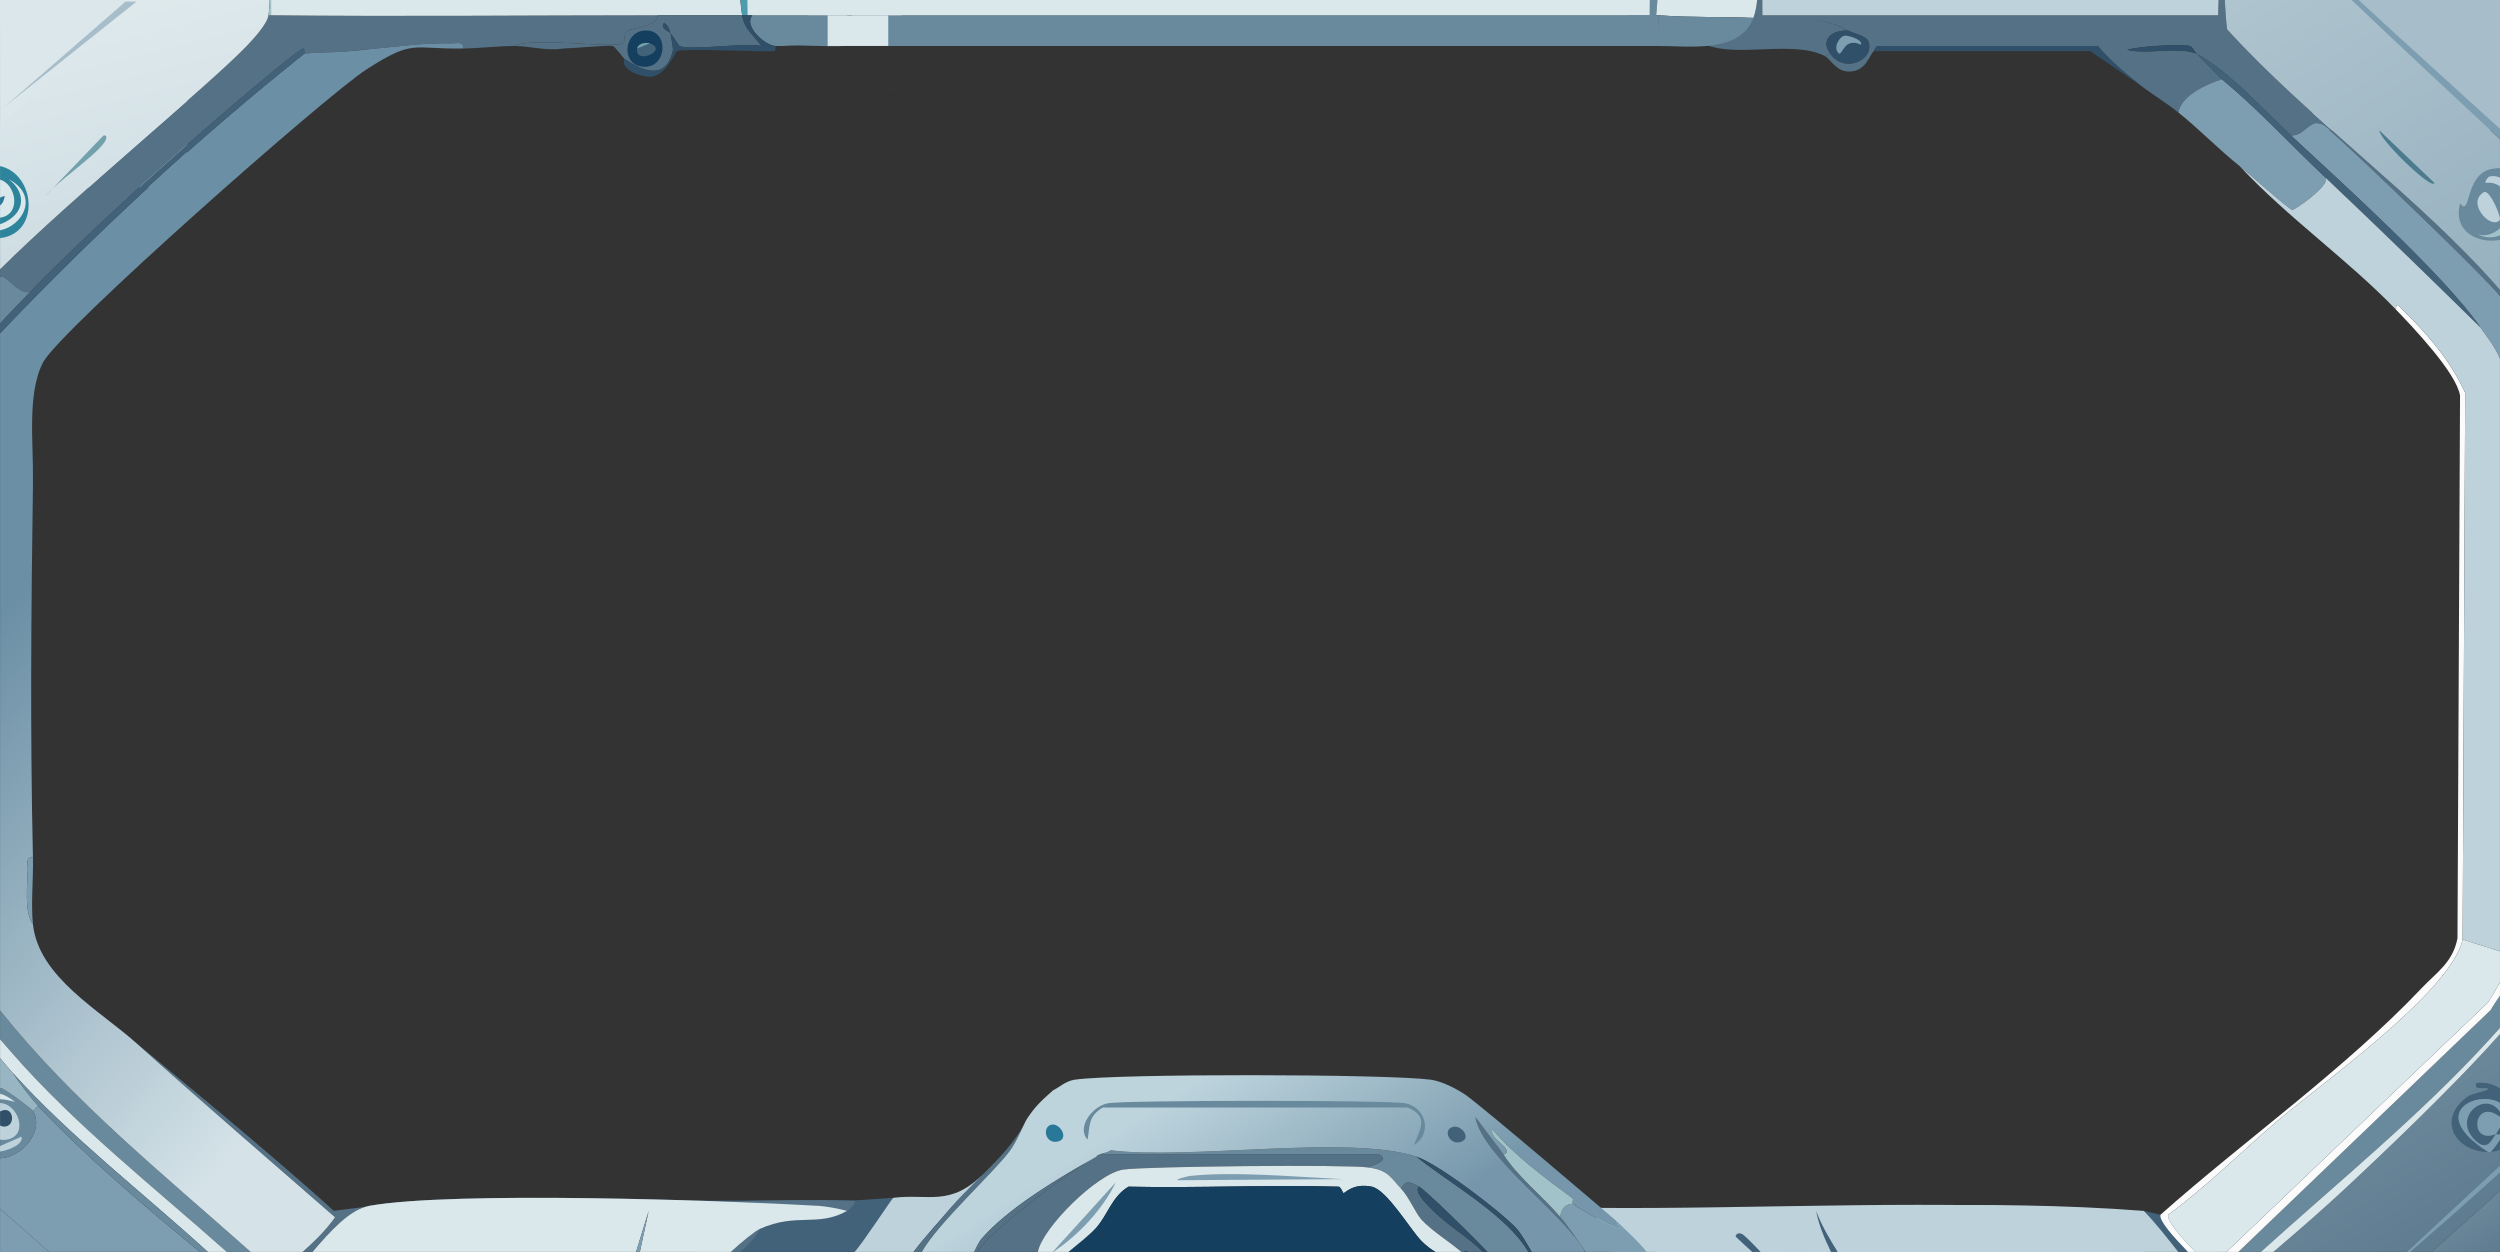 <?xml version="1.0" encoding="UTF-8"?>
<svg id="_圖層_1" data-name="圖層 1" xmlns="http://www.w3.org/2000/svg" xmlns:xlink="http://www.w3.org/1999/xlink" viewBox="0 0 1849.96 926.67">
  <rect x="0" y="0" width="1849.96" height="926.67" fill="#333333" stroke="none"/>
  <defs>
    <linearGradient id="_未命名漸層_426" data-name="未命名漸層 426" x1="-6067.43" y1="-276.69" x2="-5048.4" y2="627.31" gradientTransform="translate(2555.3 375.33) scale(.42)" gradientUnits="userSpaceOnUse">
      <stop offset=".22" stop-color="#6b8fa5"/>
      <stop offset=".91" stop-color="#d5e3e8"/>
    </linearGradient>
    <linearGradient id="_未命名漸層_397" data-name="未命名漸層 397" x1="-6531.78" y1="-776.04" x2="-6084.3" y2="987.38" gradientTransform="translate(2555.3 375.33) scale(.42)" gradientUnits="userSpaceOnUse">
      <stop offset="0" stop-color="#e1ebee"/>
      <stop offset="1" stop-color="#98b5c3"/>
    </linearGradient>
    <linearGradient id="_未命名漸層_397-2" data-name="未命名漸層 397" x1="-5933.93" y1="-927.75" x2="-5486.45" y2="835.67" xlink:href="#_未命名漸層_397"/>
    <linearGradient id="_未命名漸層_422" data-name="未命名漸層 422" x1="-4017.69" y1="1036.42" x2="-3797.42" y2="1385.18" gradientTransform="translate(2555.3 375.33) scale(.42)" gradientUnits="userSpaceOnUse">
      <stop offset="0" stop-color="#bdd4dd"/>
      <stop offset="1" stop-color="#7697ab"/>
    </linearGradient>
    <linearGradient id="_未命名漸層_427" data-name="未命名漸層 427" x1="-2925.78" y1="-491.71" x2="-1774" y2="1296.51" gradientTransform="translate(2555.3 375.33) scale(.42)" gradientUnits="userSpaceOnUse">
      <stop offset="0" stop-color="#b1c7d1"/>
      <stop offset=".62" stop-color="#85a1b2"/>
      <stop offset="1" stop-color="#5f7b8f"/>
    </linearGradient>
    <linearGradient id="_未命名漸層_427-2" data-name="未命名漸層 427" x1="-2102.75" y1="-1021.82" x2="-950.96" y2="766.4" xlink:href="#_未命名漸層_427"/>
    <linearGradient id="_未命名漸層_427-3" data-name="未命名漸層 427" x1="1673.02" y1="668.29" x2="1842.44" y2="931.32" gradientTransform="matrix(1,0,0,1,0,0)" xlink:href="#_未命名漸層_427"/>
  </defs>
  <polygon points="138.47 138.56 .04 138.55 0 0 138.47 0 138.47 138.56" style="fill: #dce7eb;"/>
  <polygon points="1849.96 96.25 1711.29 96.24 1711.25 .02 1849.96 .02 1849.96 96.25" style="fill: #a7beca;"/>
  <g>
    <polygon points="636.74 926.4 661.01 886.37 630.6 888.41 515.55 888.45 515.55 926.4 636.74 926.4" style="fill: #426279;"/>
    <path d="M1640.77,926.4c-5.27-13.09-16.94-25.62-42.02-27.52l-12.31-2.84,22.71,30.36h31.63Z" style="fill: #426279;"/>
    <path d="M147.87,926.4c-41.57-34.27-83.96-70.07-119.7-108.04l-3.79,3.79c8.72,14.54-8.13,34.52-24.34,34.92v37.47c12.04,10.64,24.14,21.25,36.25,31.86h111.58Z" style="fill: #7d9eb1;"/>
    <path d="M562.43,909.3c-3.69,1.65-12.91,9.1-21.68,17.1h7.15c5.74-5.31,11.24-10.73,14.53-17.1Z" style="fill: #547186;"/>
    <path d="M626.85,896.04c3.31-1.86,4.97-5.23,5.68-5.68v-1.89c-31.39-.9-63.87-.34-96.77.67,28.08,1.01,52.41,2.15,69.3,3.12,6.48.37,15.38,2.05,21.79,3.79Z" style="fill: #547186;"/>
    <path d="M223.92,926.4h7.32c11.97-13.88,25.25-29.09,39.01-33.34-12.33,1.47-23.26,2.98-23.26,2.98-46.69-42.77-144.93-123.15-144.93-123.15,48.07,43.24,97.15,85.37,145.88,127.88-6.89,9.74-15.26,17.87-24.02,25.62Z" style="fill: #547186;"/>
    <path d="M302.88,890.36c73.86,6.1,154.55,1.17,232.88-1.23-88.87-3.2-215.29-5.17-262.24,3.12-1.09.19-2.18.48-3.27.81,13.16-1.57,27.9-3.1,32.63-2.71Z" style="fill: #547186;"/>
    <path d="M486.65,11.29c-95.32,0-190.84,1.06-286.08,0h-1.89c-1.03,6.72-11.25,17.66-16.1,22.73C155.19,62.68,53.44,146.12.04,199.34v5.39c.24-.1.47-.18.66-.2,4.27-.49,13.76,14.04,21.79,11.37,44.87-46.2,105.06-100.14,154.41-142.09,5.94-5.05,44.36-37.47,47.36-37.89,1.48-.21.75,3.81.95,3.79,11.13-1.22,22.57-.67,34.1-1.89,2.17-.23,11.9-1.31,18.95-1.89,14.88-1.23,35.86-4.37,55.89-3.79,3.46.1,9.35-1.9,8.53,3.79,12.45-.21,25.77-1.87,37.89-1.89,12.32-6.91,74.03,2.02,80.52-1.89,2.06-1.25-.79-7.1,3.79-9.47,3.86-2.01,22.38-3.43,21.79-11.37Z" style="fill: #547186;"/>
    <path d="M.04,239.44c8.02-8.85,16.72-17.65,22.45-23.54-8.03,2.67-17.51-11.86-21.79-11.37-.2.02-.42.1-.66.2v34.71Z" style="fill: #698a9d;"/>
    <path d="M167.83,926.4h17.66C121.36,869.3,53.52,814.85.04,747.67v21.32c3.83,4.42,7.12,8.17,9.19,10.54,46.5,53.2,104.98,99.22,158.61,146.87Z" style="fill: #698a9d;"/>
    <path d="M153.8,926.4h14.04c-53.63-47.66-112.11-93.68-158.61-146.87-2.07-2.36-5.36-6.11-9.19-10.54v13.94c2.88,3.59,5.93,7.19,9.19,10.8,42.28,47.02,96.27,88.69,144.57,132.66Z" style="fill: #dae7eb;"/>
    <path d="M147.87,926.4h5.93c-48.31-43.97-102.3-85.65-144.57-132.66,5.23,7.69,12.65,17.94,18.95,24.63,35.74,37.96,78.13,73.76,119.7,108.04Z" style="fill: #698a9d;"/>
    <path d="M1849.94,214.59c-58.85-67.81-141.89-126.65-201.94-192.89-.85-7.21-1.38-14.44-1.71-21.69h-4.53c-.13,3.76-.25,7.52-.38,11.27h-337.23l-.09-11.27h-3.75c-.52,5.01-1.41,9.47-2.79,13.17,4.76.18,3.58,1.88,3.79,1.89,27.07,1.44,42.67-5.4,66.31,7.58,3.49,1.92,13.73,3.82,15.16,8.53,4.02,13.25-17.84,23.5-28.42,8.53l-3.79,1.89c4.13,2.13,8.06,11.55,18,11.37,12.42-.22,14.81-12.39,18-15.16.22-.19,1.33-3.27,2.84-3.79h162.93c7.66,9.6,22.3,22.08,33.15,30.31,8.25,6.26,17.46,11.69,26.52,18.95,1.68-12.47,21.42-21.39,32.21-24.63-2.81-2.33-17.7-18.44-18.95-18.95-13.47-5.47-36.59.93-51.15-2.84,8.6-2.66,38.78-4.42,46.42-2.84,1.61.33,4.41,5.51,4.74,5.68,23.36,12.27,50.31,42.2,70.1,60.63,11.06,0,12.73-12.76,23.68-7.58,6.48,3.07,92.71,86.73,104.2,98.52,6.18,6.35,18.23,17.81,26.69,27.81v-4.49Z" style="fill: #547186;"/>
    <path d="M185.49,926.4h38.43c8.76-7.75,17.13-15.89,24.02-25.62-48.73-42.51-97.81-84.65-145.88-127.88-28.15-25.32-73.58-49.73-77.68-89.04-6.6-8.24-4.11-29.72-3.79-40.73.1-3.46-1.9-9.35,3.79-8.53-2.11-91.43-1.31-184.17,0-275.66.02-1.34-.03-2.15,0-3.79.48-26.28-4.55-64.34,7.58-87.15,12.61-23.72,209.54-197.68,239.66-216.93,34.94-22.33,33.26-14.52,71.05-15.16.83-5.69-5.07-3.69-8.53-3.79-20.03-.58-41.01,2.56-55.89,3.79l-18.95,1.89c-11.53,1.22-22.97.68-34.1,1.89C145.55,103.17,70.31,172.81.04,246.64v501.04c53.48,67.18,121.32,121.62,185.45,178.73Z" style="fill: url(#_未命名漸層_426);"/>
    <path d="M470.68,926.4l9.34-30.36-6.55,30.36h67.28c8.77-7.99,17.99-15.45,21.68-17.1,27.1-12.13,42.78-1.08,64.41-13.26-6.41-1.74-15.31-3.42-21.79-3.79-70.36-4.06-269.76-10.9-331.55,0-14.92,2.63-29.36,19.17-42.27,34.15h239.44Z" style="fill: #dae7eb;"/>
    <polygon points="473.47 926.4 480.02 896.04 470.68 926.4 473.47 926.4" style="fill: #7d9eb1;"/>
    <path d="M224.26,35.92c-3.01.43-41.42,32.84-47.36,37.89-49.35,41.95-109.53,95.89-154.41,142.09-5.72,5.89-14.43,14.69-22.45,23.54v7.2C70.31,172.81,145.55,103.17,225.2,39.71c-.19.02.54-4-.95-3.79Z" style="fill: #426279;"/>
    <path d="M278.25,35.92l-18.95,1.89c2.17-.23,11.9-1.31,18.95-1.89Z" style="fill: #2f5068;"/>
    <path d="M1367.61,22.65c-11.5-.58-20.97,6.14-13.26,17.05l-3.79,1.89c-23.68-12.23-64.52,1.3-88.43-8.55,7.23-5.27,25.2-12.6,30.31-20.43,27.07,1.44,51.53-2.94,75.17,10.03Z" style="fill: #547186;"/>
    <path d="M1843.15,747.32l-186.79,179.08h16.62c56.82-51.35,118.75-101.89,169.23-157.29,2.59-2.84,5.18-5.68,7.75-8.53v-23.8c-2.49,3.64-4.94,7.2-6.8,10.55Z" style="fill: #698a9d;"/>
    <path d="M1849.94,219.08c-8.46-10-20.51-21.47-26.69-27.81-11.49-11.79-97.72-95.45-104.2-98.52-10.95-5.19-12.62,7.59-23.68,7.58,36.34,33.84,114.48,104.33,140.2,142.09,4.48,6.58,11.49,15.18,14.38,23.11v-46.45Z" style="fill: #7d9eb1;"/>
    <path d="M1644.22,58.65c26.74,22.22,50.55,48.12,75.78,71.99,7.59,4.47-21.78,24.79-23.68,24.63-2.51-.21-33.16-27.69-38.84-32.21-15.83-12.61-29.86-27.29-45.47-39.79,1.68-12.47,21.42-21.39,32.21-24.63Z" style="fill: #7d9eb1;"/>
    <path d="M1695.37,100.33c36.34,33.84,114.48,104.33,140.2,142.09-38.23-37.56-76.63-74.94-115.57-111.78-25.23-23.87-49.04-49.77-75.78-71.99-2.81-2.33-17.7-18.44-18.95-18.95,23.36,12.27,50.31,42.2,70.1,60.63Z" style="fill: #426279;"/>
    <path d="M1585.49,64.33l-38.84-26.52h-160.09c.22-.19,1.33-3.27,2.84-3.79h162.93c7.66,9.6,22.3,22.08,33.15,30.31Z" style="fill: #2f5068;"/>
    <path d="M1625.27,39.71c-13.47-5.47-36.59.93-51.15-2.84,8.6-2.66,38.78-4.42,46.42-2.84,1.61.33,4.41,5.51,4.74,5.68Z" style="fill: #2f5068;"/>
    <g>
      <path d="M1220.88.02l-.09,11.27h-590.15c.17,3.83-.98,21.37.95,22.73h587.31c4.98-1.93,5.94-16.63,6.63-22.73.41-3.69.71-7.45.91-11.27h-5.55Z" style="fill: #698a9d;"/>
      <path d="M1226.43.02c-.2,3.82-.5,7.59-.91,11.27h1.89c23.31,1.76,46.68,1.01,70.1,1.89,1.38-3.7,2.27-8.16,2.79-13.17h-73.87Z" style="fill: #dae7eb;"/>
      <path d="M626.85,11.29c-.17,3.83.98,21.37-.95,22.73-15.35.86-31.15-1.17-46.42,0-1.24.1-2.55-.09-3.79,0-.63.04-1.27-.04-1.89,0-7.78-.44-23.88-14.69-17.05-22.73h70.1Z" style="fill: #698a9d;"/>
      <path d="M1297.52,13.18c-10.06,26.87-48.67,20.64-71.05,20.84l.95-22.73c23.31,1.76,46.68,1.01,70.1,1.89Z" style="fill: #698a9d;"/>
      <g>
        <path d="M200.57.02v11.27c95.24,1.06,190.75,0,286.08,0h62.52c-.58-3.51-1-7.29-1.31-11.27H200.57Z" style="fill: #dae7eb;"/>
        <path d="M552.87.02l.09,11.27h73.89c.17-3.75.27-7.51.32-11.27h-74.3Z" style="fill: #dae7eb;"/>
        <path d="M630.29.02c.08,3.76.18,7.52.35,11.27h590.15l.09-11.27h-590.59Z" style="fill: #dae7eb;"/>
        <path d="M547.86.02c.3,3.98.73,7.76,1.31,11.27h3.79l-.09-11.27h-5.01Z" style="fill: #4c9bae;"/>
      </g>
      <path d="M1304.05.02l.09,11.27h337.23c.13-3.75.26-7.51.38-11.27h-337.71Z" style="fill: #bdd2db;"/>
    </g>
    <path d="M1237.84,897.94c1.95.82-.05,4.9,1.89,5.68,10.67,4.28,20.85,1.44,31.26,13.26,7.67-5.75,7.2-2.55,13.26-1.89.25.03.44-3.6,4.74-1.89,1.55.62,7.5,6.6,13.84,13.31h52.05c-4.72-9.86-9.11-19.89-10.95-30.36,3.78,10.39,9.9,20.72,15.91,30.36h252.01c-8.18-10.37-16.27-20.82-25.43-30.36-120.06-9.32-241.49-.68-361.86-1.89-2.48,7,10.67,2.7,13.26,3.79Z" style="fill: #bdd2db;"/>
    <path d="M1320.63,926.4c-.45-12.11-.81-23.43-2.03-30.36,3.78,10.39,9.9,20.72,15.91,30.36h252.01c-8.18-10.37-16.27-20.82-25.43-30.36-120.06-9.32-261.51-1.04-381.88-2.25-.88,2.48,5.2,16.09,13.5,32.61h127.9Z" style="fill: #bdd2db;"/>
    <path d="M1200.17,913.87c1.95.82-.05,4.9,1.89,5.68,8.03,3.22,15.78,2.41,23.56,6.85h84.68c-1.75-4.73-3.18-9.53-4.04-14.43,1.76,4.84,4.04,9.67,6.57,14.43h248.64c-4.08-4.95-8.27-9.8-12.71-14.43-120.06-9.32-241.49-.68-361.86-1.89-2.48,7,10.67,2.7,13.26,3.79Z" style="fill: #bdd2db;"/>
    <g>
      <path d="M1302.83,926.4c-6.35-6.71-12.29-12.69-13.84-13.31-4.3-1.71-4.48,1.92-4.74,1.89,3.61,3.51,7.93,7.36,12.34,11.41h6.24Z" style="fill: #426279;"/>
      <path d="M1359.85,926.4c-6.01-9.64-12.14-19.97-15.91-30.36,1.84,10.47,6.23,20.5,10.95,30.36h4.96Z" style="fill: #426279;"/>
    </g>
    <path d="M24.38,634.59c.36,15.63-1.57,34.23,0,49.26-6.6-8.24-4.11-29.72-3.79-40.73.1-3.46-1.9-9.35,3.79-8.53Z" style="fill: #7d9eb1;"/>
    <path d="M1624.58,926.4c-9.71-9.96-21.5-22.87-20.15-27.52,28.59-21,53.64-46.21,80.52-69.15,31.8-27.15,129.16-96.07,137.35-134.51l1.89-404.49c-10.75-23.71-27.86-43.58-46.42-61.57-1.89-1.84-4.97-6.65-4.74,0,12.65,13.1,44.5,46.61,47.36,63.47l-1.89,401.64c-3.37,17.89-15.51,25.32-26.52,36.94-56.85,59.97-131.2,112.58-193.24,167.67-1.33,4.35,9.74,16.53,20.32,27.52h5.51Z" style="fill: #fbfbfc;"/>
    <path d="M1841.25,741.64l-193.69,184.77h8.79l186.79-179.08c1.86-3.35,4.3-6.91,6.8-10.55v-9.77c-2.61,4.75-5.56,9.48-8.69,14.63Z" style="fill: #fbfbfc;"/>
    <path d="M1849.94,703.95v-438.42c-2.89-7.92-9.89-16.52-14.38-23.11-37.93-37.27-76.03-74.35-114.65-110.91,3.54,5.76-22.8,23.91-24.6,23.76-2.51-.21-33.16-27.69-38.84-32.21,35.51,38.06,79.55,68.78,115.57,106.09-.24-6.65,2.84-1.84,4.74,0,18.55,17.99,35.67,37.86,46.42,61.57l-1.89,404.49,27.64,8.73Z" style="fill: #bdd2db;"/>
    <path d="M662.84,68.12l-3.79-3.79c2.99,2.42,3.58,3.62,3.79,3.79Z" style="fill: #2f5068;"/>
    <g>
      <path d="M549.17,11.29c1.8,10.85,8.23,14.14,14.21,22.73-12.18-2.73-52.07,3.64-60.63,0-.53-.23-4.3-6.69-6.63-9.47-1.21-3.14-1.05-5.29-4.74-7.58-3.18,3.95,3.47,6.06,4.74,7.58.22.58,2.03,11.71,1.89,12.31-5.13,23.87-23.14,15.23-36,6.63-.53-.35-7.13-9.16-8.53-9.47-3.48-.78-30.13,1.81-36.94,1.89-11.7,1.96-25.14-1.91-36-1.89,12.33-6.91,74.03,2.02,80.52-1.89,2.06-1.25-.79-7.1,3.79-9.47,3.86-2.01,22.38-3.43,21.79-11.37h62.52Z" style="fill: #547186;"/>
      <path d="M552.96,11.29h3.79c-6.83,8.04,9.27,22.29,17.05,22.73-.19.01.61,3.7-.95,3.79-11.78.67-67.06-2.21-71.99,0-1.22.55-7.39,17.48-18.95,18.95-5.77.73-23.35-4.48-19.89-13.26,12.85,8.6,30.86,17.24,36-6.63.13-.61-1.67-11.73-1.89-12.31,2.33,2.78,6.1,9.25,6.63,9.47,8.56,3.64,48.44-2.73,60.63,0-5.98-8.6-12.41-11.89-14.21-22.73h3.79Z" style="fill: #2f5068;"/>
      <path d="M496.12,24.55c-1.27-1.51-7.92-3.63-4.74-7.58,3.69,2.29,3.53,4.44,4.74,7.58Z" style="fill: #2f5068;"/>
      <g>
        <path d="M476.23,22.65c19.93-2.26,17.92,29.92-1.89,26.52-14.68-2.51-12.63-24.88,1.89-26.52Z" style="fill: #153f5e;"/>
        <path d="M471.49,35.92l9.47-3.79c14.34,5-11.8,16.35-9.47,3.79Z" style="fill: #426279;"/>
        <path d="M480.97,32.13l-9.47,3.79c.76-4.08,6.67-4.77,9.47-3.79Z" style="fill: #72a0ab;"/>
      </g>
    </g>
    <g>
      <path d="M24.38,822.15c-1.25-2.09-21.3-16.66-23.68-17.05-.23-.04-.44-.06-.66-.09v52.06c16.21-.4,33.07-20.38,24.34-34.92Z" style="fill: #698a9d;"/>
      <path d="M.04,809.31v4.13c3.24.03,6.85.69,11.08,2.08-3.19-2.77-7.01-5.07-11.08-6.21Z" style="fill: #dae7eb;"/>
      <path d="M15.86,841.1L.04,848.06v4.08c7.79-1.24,17.65-5.95,15.82-11.04Z" style="fill: #bdd2db;"/>
      <g>
        <path d="M.04,816.2v27.07c1.88.37,3.99.33,6.34-.27,14.75-3.78,6.94-26.28-6.34-26.8Z" style="fill: #bdd2db;"/>
        <path d="M.7,822.15c-.24.11-.45.24-.66.38v10.28c1.11.75,2.59,1.08,4.45.71,7.3-1.47,5.27-15.62-3.79-11.37Z" style="fill: #2f5068;"/>
      </g>
    </g>
    <g>
      <path d="M.04,782.93v22.08c.22.03.44.05.66.09,2.39.39,22.43,14.96,23.68,17.05l3.79-3.79c-6.29-6.69-13.72-16.94-18.95-24.63-3.25-3.62-6.3-7.22-9.19-10.8Z" style="fill: url(#_未命名漸層_397);"/>
      <path d="M93.77.02C62.41,31.39,31.03,63.22.04,92.49v106.85C53.44,146.12,155.19,62.68,182.58,34.02c4.85-5.08,15.07-16.02,16.1-22.73.55-3.54.82-7.32.91-11.27h-105.82Z" style="fill: url(#_未命名漸層_397-2);"/>
      <path d="M199.59.02c-.09,3.95-.37,7.73-.91,11.27h1.89V.02h-.98Z" style="fill: #a2c2c9;"/>
      <path d="M76.48,100.33c4-.92,1.45,3.99.95,4.74-7.19,10.68-35.23,29.23-44.52,40.73l43.57-45.47Z" style="fill: #72a0ab;"/>
      <g>
        <path d="M.04,122.9v53.28c.22-.02.44-.04.66-.07,29.49-4.02,25.22-47.55-.66-53.21Z" style="fill: #2e849b;"/>
        <path d="M6.38,132.54c11.63,8.62,12.87,22.28,0,30.31-2.41,1.51-4.5,2.48-6.34,3.02v4.52c16.28-2.94,29.82-25.44,6.34-37.85Z" style="fill: #dae7eb;"/>
        <g>
          <path d="M.04,132.93v28.12c.22-.03.44-.06.66-.1,15.32-2.66,10.96-24.82-.66-28.02Z" style="fill: #dae7eb;"/>
          <path d="M.04,146.21v5.81c1.61-1.1,2.94-3.35,3.5-7.16-1.36.53-2.5.98-3.5,1.36Z" style="fill: #297899;"/>
        </g>
      </g>
    </g>
    <g>
      <path d="M1367.61,22.65c3.49,1.92,13.73,3.82,15.16,8.53,4.02,13.25-17.84,23.5-28.42,8.53-7.71-10.91,1.76-17.63,13.26-17.05Z" style="fill: #2f5068;"/>
      <path d="M1364.77,26.44c2.4-.55,14.07,2.88,12.31,6.63-12.22-5.52-13.38,7.03-16.1,6.63-5.01-3.59-.26-12.33,3.79-13.26Z" style="fill: #7d9eb1;"/>
    </g>
    <path d="M1822.31,695.22c-8.2,38.44-105.56,107.36-137.35,134.51-26.88,22.95-51.93,48.15-80.52,69.15-1.35,4.64,10.44,17.55,20.15,27.52h22.98l193.69-184.77c3.13-5.15,6.08-9.88,8.69-14.63v-23.06l-27.64-8.73Z" style="fill: #dae7eb;"/>
    <g>
      <path d="M1173.25,926.4c-.78-1.12-1.56-2.25-2.33-3.38.72,1.15,1.37,2.28,1.93,3.38h.39Z" style="fill: #547186;"/>
      <path d="M1168.02,918.75c.97,1.42,1.94,2.85,2.91,4.27-.86-1.38-1.84-2.81-2.91-4.27Z" style="fill: #547186;"/>
      <path d="M1168.02,918.75c-4.26-6.25-8.59-12.49-13.69-18.49-12.82-15.08-31.38-29.56-41.68-45.9l-20.84-27.7c4.4,26.51,56.61,65.38,76.21,92.1Z" style="fill: #547186;"/>
      <path d="M1012.23,863.86c15.1,2.09,16.43,7.01,24.63,15.83,3.16-6.83,6.8-4.97,13.26-1.58,4.19,2.19,35.41,32.33,50.57,48.3h30.22c-15.3-27.27-61.88-53.16-82.68-70.46-49.75-16.47-167.99,2.53-226.4-4.75-2.31,1.89-5.35,1.79-8.53,3.17h207.45c7.42,4.87-3.9,7.24-8.53,9.5Z" style="fill: #698a9d;"/>
      <path d="M1086.47,926.4c-1.71-1.32-2.82-.66-3.46,0h3.46Z" style="fill: #2f5068;"/>
      <g>
        <path d="M1081.42,926.4h1.58c.64-.66,1.75-1.32,3.46,0h10.78c-10.09-10.6-26.19-19.31-39.55-33.26-2.28-2.38-11.75-11.66-7.58-15.04-6.47-3.38-10.11-5.25-13.26,1.58,6.05,6.51,10.58,17.97,15.16,22.95,7.37,8.01,20.61,16.28,29.41,23.76Z" style="fill: #547186;"/>
        <path d="M768.01,926.4c3.08-17.45,43.85-58.16,63.29-60.96,16.7-2.41,164.75-3.82,180.93-1.58,4.62-2.26,15.95-4.63,8.53-9.5h-207.45c-2.42,1.05-1.78,1.53-1.89,1.58-16.77,8.32-78.54,54.33-88.23,70.46h44.83Z" style="fill: #547186;"/>
        <path d="M1097.25,926.4h3.44c-15.15-15.97-46.37-46.1-50.57-48.3-4.17,3.37,5.3,12.65,7.58,15.04,13.36,13.95,29.46,22.66,39.55,33.26Z" style="fill: #2f5068;"/>
      </g>
      <path d="M676,926.4c7.83-10.52,20.24-23.93,27.42-32.47l24.88-25.93c-24.93,25.46-41.14,15.05-67.29,18.37-.75.1-23.04,34.28-28.66,40.03h43.65Z" style="fill: #bdd2db;"/>
      <path d="M757.28,833.13c1.06-1.86,2.06-3.74,2.98-5.68-.8,1.19-1.8,3.22-2.98,5.68Z" style="fill: #547186;"/>
      <path d="M682.13,926.4c12.04-21.27,52.55-58.04,64.86-74.42,4.01-5.34,7.59-13.23,10.28-18.86-13.25,23.19-37.09,40.86-53.86,60.8-7.18,8.54-19.59,21.95-27.42,32.47h6.13Z" style="fill: #547186;"/>
      <path d="M1218.36,926.4c-3.06-5.1-22.36-22.97-22.36-22.97.43.35.21,5.34,5.68,5.54-2,4.21-34.07-15.38-37.89-18.2-7.41.55-8,5.1-9.47,9.5,7.19,8.45,12.84,17.37,18.93,26.14h45.11Z" style="fill: #7d9eb1;"/>
      <g>
        <path d="M720.85,926.4c1.87-3.82,3.84-7.82,5.31-9.52,19.84-22.98,57.07-45.11,85.25-60.94.12-.06-.52-.53,1.89-1.58,3.18-1.38,6.22-1.28,8.53-3.17,58.41,7.28,176.64-11.72,226.4,4.75,16.36,5.41,62.4,40.68,73.89,53.03,3.14,3.38,7.59,11.02,11.31,17.43h39.43c-13.5-26.44-76.21-70.58-81.06-99.74l20.84,27.7c-.12-.19,3.81-.62,1.89-3.96-2.55-4.43-11.99-8.96-10.42-15.04,16.62,19.76,38.15,35.51,59.68,51.44.53.39-.45,3.62,0,3.96,3.82,2.83,35.89,22.41,37.89,18.2-5.47-.2-5.25-5.19-5.68-5.54-.3-.25-99.96-85.43-111.78-93.39-6.58-4.43-17.27-9.98-25.58-11.08-32.06-4.25-231.6-4.63-263.34,0-6.71.98-11.53,5.71-16.1,7.91-8.99,7.95-13.15,11.94-18.95,20.58-2.63,3.91-7.5,16.87-13.26,24.53-12.31,16.37-52.82,53.15-64.86,74.42h38.71Z" style="fill: url(#_未命名漸層_422);"/>
        <g>
          <path d="M1130.91,926.4h2.51c-3.72-6.41-8.17-14.06-11.31-17.43-11.49-12.35-57.53-47.61-73.89-53.03,20.8,17.29,67.38,43.19,82.68,70.46Z" style="fill: #2f5068;"/>
          <path d="M805.31,859.39c2.07-1.18,4.11-2.33,6.1-3.45-1.63.81-3.7,1.98-6.1,3.45Z" style="fill: #547186;"/>
          <path d="M723.18,926.4c8.74-14.56,59.91-53.45,82.13-67.01-27.26,15.51-60.72,36.14-79.16,57.49-1.46,1.69-3.43,5.7-5.31,9.52h2.34Z" style="fill: #547186;"/>
          <path d="M1163.79,890.77c-7.41.55-8,5.1-9.47,9.5-12.82-15.08-31.38-29.56-41.68-45.9-.12-.19,3.81-.62,1.89-3.96-2.55-4.43-11.99-8.96-10.42-15.04,16.62,19.76,38.15,35.51,59.68,51.44.53.39-.45,3.62,0,3.96Z" style="fill: #a2c2c9;"/>
          <path d="M819.93,816.37c13.01-2.34,207.38-2.36,219.77,0,16.3,3.1,19.94,23.3,6.63,30.87,4.02-11.13,11.89-20.84-4.74-27.7h-225.45c-11.24,6.46-9.43,13.81-11.37,23.74-8.43-9.13,3.65-24.84,15.16-26.91Z" style="fill: #698a9d;"/>
          <path d="M778.25,832.2c6.48-1.13,13.52,11.25,3.79,12.66-8.97,1.3-10.87-11.42-3.79-12.66Z" style="fill: #297899;"/>
          <path d="M1075.7,833.78c5.79-1.07,13.15,8.19,5.68,11.08-8.67,3.36-14.57-9.44-5.68-11.08Z" style="fill: #426279;"/>
        </g>
      </g>
      <path d="M810.04,926.4c5.83-8.46,8.97-16.74,1.36-18.22-6.1,6.64-14.07,12.57-20.78,18.22h19.42Z" style="fill: #153f5e;"/>
      <g>
        <path d="M790.63,926.4c6.71-5.66,14.68-11.59,20.78-18.22,7.97-8.67,11.47-22.9,23.68-30.07,51.69,1.17,103.7-1.57,155.35,0,1.91.06,3.08,4.65,3.79,4.75,1.14.16,6.86-7.59,20.84-4.75,11.3,2.3,28.77,32.2,36.94,40.36,3.57,3.57,7.01,6.05,10.13,7.93h19.28c-8.8-7.48-22.04-15.75-29.41-23.76-4.58-4.98-9.1-16.44-15.16-22.95-8.2-8.82-9.53-13.74-24.63-15.83-16.18-2.24-164.23-.82-180.93,1.58-19.44,2.8-60.21,43.51-63.29,60.96h22.62Z" style="fill: #dae7eb;"/>
        <path d="M880.56,870.19c32.43-3.56,79.42.74,112.73,2.37l-122.2.79c-.32-1.23,8.97-3.11,9.47-3.17Z" style="fill: #7d9eb1;"/>
        <path d="M779.42,926.4c19.22-12.78,37.04-32.29,46.2-51.46l-46.66,51.46h.47Z" style="fill: #7d9eb1;"/>
      </g>
      <path d="M810.04,926.4h252.1c-3.12-1.89-6.56-4.37-10.13-7.93-8.17-8.17-25.64-38.06-36.94-40.36-13.98-2.85-19.7,4.91-20.84,4.75-.71-.1-1.87-4.69-3.79-4.75-51.65-1.57-103.67,1.17-155.35,0-12.21,7.17-15.71,21.4-23.68,30.07,7.6,1.48,4.46,9.77-1.36,18.22Z" style="fill: #153f5e;"/>
    </g>
    <g>
      <path d="M1738,877.1c-18.02,16.9-36.8,33.21-55.72,49.3h117.23c16.85-15.02,33.65-30.09,50.43-45.19v-116c-36.53,41.25-94.25,95.29-111.95,111.88Z" style="fill: url(#_未命名漸層_427);"/>
      <path d="M1849.94,214.59v-111.58c-36.65-34.26-73.5-68.33-109.75-103h-93.9c.33,7.25.86,14.48,1.71,21.69,60.04,66.24,143.09,125.07,201.94,192.89Z" style="fill: url(#_未命名漸層_427-2);"/>
      <g>
        <path d="M1849.94,95.34c-34.8-31.77-69.97-63.31-104.54-95.32h-5.21c36.25,34.67,73.1,68.74,109.75,103v-7.68Z" style="fill: #7d9eb1;"/>
        <path d="M1842.2,769.11c-50.48,55.4-112.4,105.94-169.23,157.29h9.31c18.92-16.09,37.7-32.41,55.72-49.3,17.69-16.59,75.42-70.63,111.95-111.88v-4.64c-2.56,2.85-5.15,5.69-7.75,8.53Z" style="fill: #dae7eb;"/>
        <path d="M1849.94,816.16v-10.77c-4.74-3.04-10.55-4.69-17.22-4.08-3.54,6.56,8.47,2.31,8.53,4.74.02.75-12.38,3.52-14.21,4.74-24.55,16.35-10.87,41.54,14.21,41.68-46.48-29.51-7.28-46.24,8.69-36.31Z" style="fill: #426279;"/>
        <path d="M1849.94,843.44c-1.8,2.79-4.04,5.8-6.8,9.02,2.52-.3,4.77-.85,6.8-1.6v-7.42Z" style="fill: #426279;"/>
        <path d="M1781.23,926.4h2.21c22.43-19.31,44.57-38.95,66.5-58.84v-4.86c-23,21.13-45.86,42.41-68.71,63.7Z" style="fill: #7d9eb1;"/>
        <path d="M1760.73,96.54l40.73,38.84c-1.85,5.77-41.21-32.68-40.73-38.84Z" style="fill: #4c7b8e;"/>
        <g>
          <path d="M1849.94,124.4c-1.84.02-3.79.2-5.85.56-20.53,3.6-15.45,36.3-23.68,25.58-5.44,20.85,13.14,30.05,29.53,26.99v-53.13Z" style="fill: #698a9d;"/>
          <path d="M1838.41,142.01c4.37-1,12.82,19.14,11.37,20.84-6.55,7.65-25.49-13.28-11.37-20.84Z" style="fill: #bdd2db;"/>
          <path d="M1849.94,168.96c-4.75,3.96-10.3,6.45-16.27,4.31,5.25,3.04,10.96,2.93,16.27.89v-5.2Z" style="fill: #a2c2c9;"/>
          <path d="M1849.94,131.44c-2.44-1.12-5.09-1.5-7.75-.79-.97.26-3.55,3.25-2.84,4.74,4.33-.67,7.88.45,10.59,2.61v-6.55Z" style="fill: #bdd2db;"/>
        </g>
        <g>
          <path d="M1849.94,816.16c-15.97-9.94-55.17,6.8-8.69,36.31.62,0,1.29.07,1.89,0,2.75-3.22,5-6.23,6.8-9.02v-27.28Z" style="fill: #7d9eb1;"/>
          <path d="M1849.94,826.5v-3.7c-10.53-16.32-35.2,3.31-19.11,20.19,9.9,10.39,13.08-.23,16.1-3.79-20.68,8.54-16.84-28,3.01-12.71Z" style="fill: #426279;"/>
          <path d="M1849.94,834.25c-1.21,1.75-2.2,4-3.01,4.95.66-.27,1.67.69,3.01.24v-5.2Z" style="fill: #426279;"/>
        </g>
      </g>
    </g>
    <polygon points="598.18 .02 597.64 11.21 667.33 11.29 665.85 .02 598.18 .02" style="fill: #dae7eb;"/>
    <rect x="612.44" y="11.37" width="44.85" height="22.63" style="fill: #dae7eb;"/>
    <rect x="1205.46" y="11.29" width="22.03" height="22.73" style="fill: #698a9d;"/>
  </g>
  <polyline points="3.52 78.88 101.03 1.17 92.92 1.15" style="fill: #a7beca;"/>
  <polyline points=".04 894.54 .04 926.67 36.29 926.4" style="fill: #7d9eb1;"/>
  <polyline points="1849.94 881.21 1849.94 926.44 1799.48 926.4" style="fill: url(#_未命名漸層_427-3);"/>
</svg>